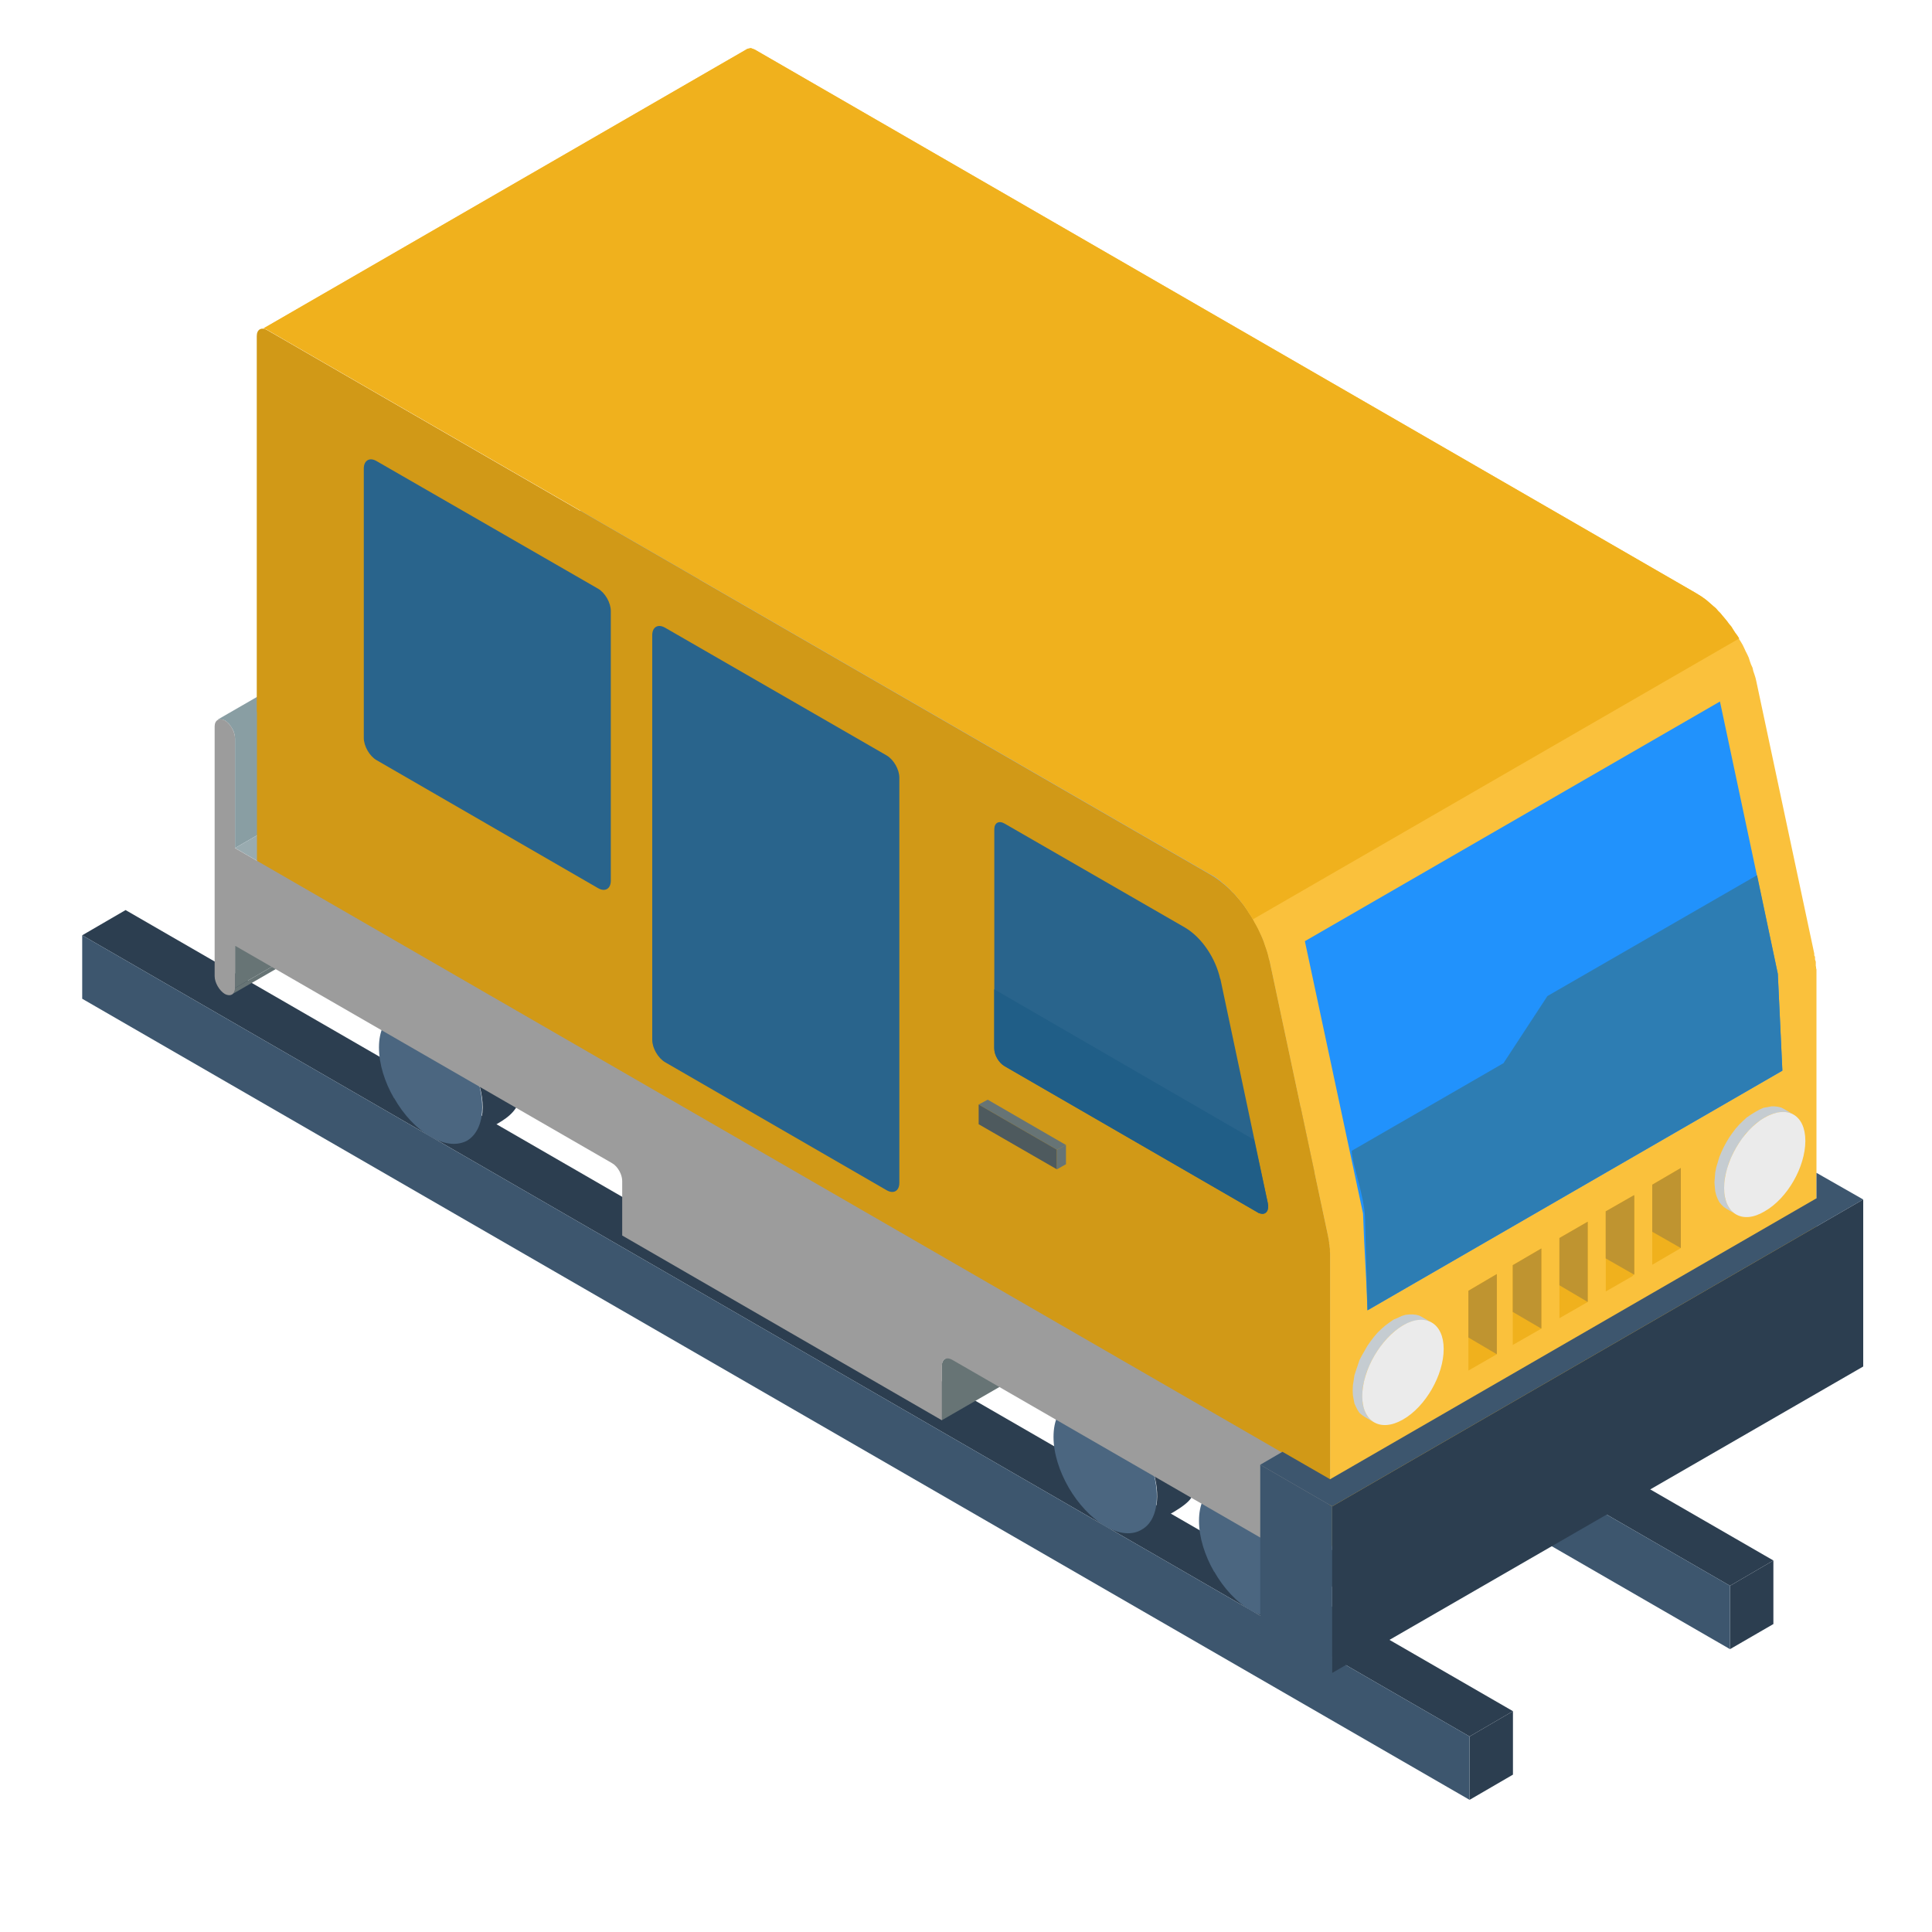 <?xml version="1.0" encoding="utf-8"?>
<!-- Generator: Adobe Illustrator 16.0.0, SVG Export Plug-In . SVG Version: 6.00 Build 0)  -->
<!DOCTYPE svg PUBLIC "-//W3C//DTD SVG 1.1//EN" "http://www.w3.org/Graphics/SVG/1.1/DTD/svg11.dtd">
<svg version="1.1" id="Layer_1" xmlns="http://www.w3.org/2000/svg" xmlns:xlink="http://www.w3.org/1999/xlink" x="0px" y="0px"
	 width="20px" height="20px" viewBox="0 0 20 20" enable-background="new 0 0 20 20" xml:space="preserve">
<g>
	<g>
		<polygon fill-rule="evenodd" clip-rule="evenodd" fill="#2C3E50" points="3.547,8.123 3.997,7.865 18.358,16.154 17.909,16.416 		
			"/>
		<polygon fill-rule="evenodd" clip-rule="evenodd" fill="#2C3E50" points="17.909,16.416 18.358,16.154 18.358,16.812 
			17.909,17.072 		"/>
		<polygon fill-rule="evenodd" clip-rule="evenodd" fill="#3D566E" points="3.547,8.779 3.547,8.123 17.909,16.416 17.909,17.072 		
			"/>
	</g>
	<g>
		<polygon fill-rule="evenodd" clip-rule="evenodd" fill="#2C3E50" points="0.851,9.682 1.3,9.421 15.662,17.714 15.213,17.976 		
			"/>
		<polygon fill-rule="evenodd" clip-rule="evenodd" fill="#2C3E50" points="15.213,17.976 15.662,17.714 15.662,18.371 
			15.213,18.632 		"/>
		<polygon fill-rule="evenodd" clip-rule="evenodd" fill="#3D566E" points="0.851,10.339 0.851,9.682 15.213,17.976 15.213,18.632 
					"/>
	</g>
	<path fill-rule="evenodd" clip-rule="evenodd" fill="#2C3E50" d="M4.876,11.783c-0.096,0.058,0.006-0.008,0.039-0.046
		c0.3-0.396-0.29-1.372-0.761-1.268c-0.109,0.023-0.019-0.008,0.041-0.042c0.127-0.073,0.313-0.215,0.463-0.208
		c0.498,0.039,1.002,0.987,0.618,1.325c-0.088,0.081-0.253,0.153-0.367,0.219L4.876,11.783L4.876,11.783z M12.603,15.375
		c0.107-0.065,0.392-0.25,0.507-0.254c0.332-0.016,0.615,0.38,0.719,0.657c0.096,0.257,0.138,0.545-0.125,0.714
		c-0.111,0.069-0.258,0.146-0.375,0.216c0,0,0.067-0.065,0.073-0.069c0.213-0.27-0.026-0.788-0.223-1.011
		c-0.147-0.165-0.332-0.296-0.566-0.249l-0.018,0.004L12.603,15.375L12.603,15.375z M11.932,15.771
		c-0.178,0.104-0.096,0.073-0.037,0c0.263-0.357-0.141-1.091-0.512-1.237c-0.244-0.096-0.464,0.081-0.09-0.138
		c0.232-0.139,0.348-0.216,0.6-0.05c0.307,0.203,0.66,0.81,0.439,1.159C12.271,15.602,12.038,15.713,11.932,15.771L11.932,15.771z
		 M6.495,12.34c-0.002,0.111-0.033,0.25-0.13,0.319C6.29,12.713,6.52,12.57,6.52,12.57c0.115-0.065,0.284-0.138,0.348-0.257
		c0.175-0.334-0.13-0.892-0.401-1.099c-0.263-0.204-0.418-0.135-0.676,0.026c-0.329,0.204-0.164,0.054,0.038,0.104
		C6.211,11.441,6.487,11.968,6.495,12.34z"/>
	<path fill-rule="evenodd" clip-rule="evenodd" fill="#4B6680" d="M12.946,15.433c0.147,0.088,0.282,0.234,0.378,0.399l0,0l0,0
		c0.097,0.169,0.156,0.357,0.156,0.53c0,0.169-0.06,0.288-0.156,0.346l0,0c-0.096,0.054-0.23,0.046-0.378-0.039
		c-0.147-0.084-0.28-0.23-0.376-0.399h-0.002c-0.097-0.169-0.156-0.357-0.156-0.526c0-0.173,0.06-0.292,0.158-0.346l0.004-0.004
		C12.67,15.34,12.803,15.352,12.946,15.433z"/>
	<path fill-rule="evenodd" clip-rule="evenodd" fill="#4B6680" d="M11.442,14.564c0.147,0.088,0.28,0.234,0.376,0.399l0,0l0,0
		c0.099,0.169,0.158,0.357,0.158,0.526c0,0.173-0.06,0.292-0.158,0.346l0,0c-0.096,0.058-0.229,0.05-0.376-0.035
		c-0.149-0.088-0.282-0.234-0.378-0.399l0,0c-0.098-0.169-0.158-0.357-0.158-0.526c0-0.173,0.06-0.292,0.158-0.35h0.006
		C11.166,14.472,11.297,14.479,11.442,14.564z"/>
	<path fill-rule="evenodd" clip-rule="evenodd" fill="#4B6680" d="M4.459,10.535c0.146,0.084,0.28,0.23,0.378,0.396v0.004l0,0
		c0.096,0.165,0.155,0.354,0.155,0.526c0,0.169-0.06,0.288-0.155,0.346l0,0c-0.098,0.054-0.232,0.046-0.378-0.039
		c-0.148-0.084-0.282-0.23-0.378-0.399H4.079c-0.096-0.165-0.156-0.354-0.156-0.526c0-0.169,0.06-0.292,0.158-0.346l0.006-0.004
		C4.183,10.439,4.313,10.45,4.459,10.535z"/>
	<polygon fill-rule="evenodd" clip-rule="evenodd" fill="#677475" points="2.433,9.79 7.442,6.897 7.442,7.335 2.433,10.228 	"/>
	<polygon fill-rule="evenodd" clip-rule="evenodd" fill="#677475" points="2.433,10.228 7.442,7.335 7.44,7.358 7.434,7.377 
		7.425,7.393 7.411,7.404 2.402,10.293 2.416,10.285 2.425,10.27 2.431,10.25 	"/>
	<polygon fill-rule="evenodd" clip-rule="evenodd" fill="#899EA3" points="2.252,7.45 7.261,4.562 7.277,4.554 7.296,4.554 
		7.315,4.558 7.336,4.566 7.357,4.581 7.378,4.6 7.396,4.624 7.411,4.646 7.425,4.673 7.434,4.7 7.44,4.727 7.442,4.75 7.442,4.954 
		7.442,5.887 2.433,8.779 2.433,7.846 2.433,7.643 2.431,7.62 2.425,7.592 2.416,7.565 2.402,7.539 2.387,7.516 2.37,7.493 
		2.349,7.474 2.328,7.458 2.306,7.45 2.287,7.447 2.268,7.447 	"/>
	<polygon fill-rule="evenodd" clip-rule="evenodd" fill="#677475" points="14.76,11.245 14.76,11.811 9.75,14.702 9.75,14.138 
		9.752,14.111 9.76,14.092 9.77,14.076 9.781,14.068 14.79,11.177 14.778,11.184 14.767,11.203 14.764,11.219 	"/>
	<polygon fill-rule="evenodd" clip-rule="evenodd" fill="#99ABB0" points="2.433,8.779 7.442,5.887 18.766,12.425 13.759,15.317 	
		"/>
	<polygon fill-rule="evenodd" clip-rule="evenodd" fill="#2C3E50" points="15.606,13.301 15.604,13.446 13.842,14.464 
		13.842,14.318 	"/>
	<polygon fill-rule="evenodd" clip-rule="evenodd" fill="#3D566E" points="13.842,14.38 15.533,13.404 15.604,13.442 13.842,14.464 
			"/>
	<path fill-rule="evenodd" clip-rule="evenodd" fill="#677475" d="M10.286,14l0.215-0.127c-0.002,0.019-0.006,0.038-0.008,0.058
		l-0.24,0.138l0.013-0.011l0.012-0.016l0.006-0.02L10.286,14L10.286,14z M12.491,12.729l2.831-1.637l-0.002,0.023l-0.006,0.019
		l-0.01,0.016l-0.014,0.012l-2.746,1.586l-0.028-0.012L12.491,12.729z"/>
	<path fill-rule="evenodd" clip-rule="evenodd" fill="#677475" d="M10.715,13.055l5.033-2.908L15.7,10.178l-0.046,0.035
		l-0.042,0.042l-0.041,0.039l-0.038,0.05l-0.034,0.05l-0.033,0.054l-0.028,0.058l-0.027,0.062l-0.022,0.065l-0.02,0.069
		l-0.018,0.069l-0.011,0.077l-0.01,0.081l-0.006,0.08l-0.002,0.085l-2.831,1.637l-0.036-0.016l-0.062-0.02l-0.06-0.016l-0.06-0.011
		l-0.056-0.008h-0.056h-0.056l-0.052,0.004l-0.053,0.008l-0.05,0.011l-0.046,0.016l-0.046,0.023l-0.045,0.019l-0.963,0.558v0.004
		c-0.179,0.104-0.306,0.299-0.352,0.572L10.286,14l0.002-0.085l0.006-0.085l0.01-0.076l0.011-0.077l0.018-0.073l0.019-0.064
		l0.023-0.065l0.025-0.062l0.03-0.058l0.033-0.054l0.035-0.054l0.039-0.043l0.04-0.046l0.042-0.038l0.048-0.035L10.715,13.055z"/>
	<polygon fill-rule="evenodd" clip-rule="evenodd" fill="#E6EAEB" points="13.769,16.009 18.804,13.101 18.8,13.128 18.797,13.146 
		18.785,13.162 18.773,13.17 13.735,16.077 13.749,16.07 13.759,16.051 13.767,16.035 	"/>
	<path fill-rule="evenodd" clip-rule="evenodd" fill="#E6EAEB" d="M10.179,14.061l0.323-0.184l0,0L10.179,14.061L10.179,14.061
		L10.179,14.061z M12.491,12.729l2.724-1.575l0,0L12.491,12.729L12.491,12.729z"/>
	<path fill-rule="evenodd" clip-rule="evenodd" fill="#D19917" d="M2.658,7.37V3.479c0-0.069,0.048-0.096,0.108-0.062l9.752,5.631
		c0.148,0.084,0.285,0.215,0.395,0.376l0,0c0.109,0.157,0.191,0.342,0.232,0.53l0.599,2.82l0.002,0.008
		c0.008,0.034,0.012,0.068,0.018,0.104c0.004,0.034,0.006,0.069,0.006,0.104v3.02c0,0.068-0.05,0.096-0.109,0.062
		c-1.738-1.003-10.055-5.8-11.001-6.354V7.37z"/>
	<path fill-rule="evenodd" clip-rule="evenodd" fill="#29648C" d="M10.4,8.526l1.867,1.076c0.084,0.05,0.163,0.126,0.229,0.223l0,0
		c0.063,0.092,0.111,0.2,0.135,0.307h0.002l0.491,2.32c0.018,0.077-0.018,0.127-0.075,0.111c-0.01-0.003-0.019-0.003-0.028-0.011
		l0,0l-2.62-1.514c-0.06-0.034-0.108-0.115-0.108-0.185V8.587C10.292,8.518,10.34,8.491,10.4,8.526z"/>
	<polygon fill-rule="evenodd" clip-rule="evenodd" fill="#677475" points="11.035,11.853 10.225,11.384 10.131,11.434 
		10.941,11.902 	"/>
	<polygon fill-rule="evenodd" clip-rule="evenodd" fill="#4E5A5E" points="10.941,11.902 10.131,11.434 10.131,11.638 
		10.941,12.105 	"/>
	<polygon fill-rule="evenodd" clip-rule="evenodd" fill="#677475" points="11.035,12.052 11.035,11.853 10.941,11.902 
		10.941,12.105 	"/>
	<path fill-rule="evenodd" clip-rule="evenodd" fill="#9C9C9C" d="M6.336,12.041L2.433,9.79v0.438c0,0.065-0.048,0.092-0.105,0.062
		c-0.058-0.035-0.106-0.119-0.106-0.185c0-0.964,0-1.417,0-2.377V7.52c0-0.065,0.048-0.092,0.106-0.062
		c0.058,0.035,0.105,0.119,0.105,0.185v0.204v0.933l11.326,6.538v1.01l-3.901-2.251c-0.06-0.034-0.107-0.008-0.107,0.062v0.564
		L6.441,12.79v-0.565C6.441,12.159,6.396,12.075,6.336,12.041z"/>
	<path fill-rule="evenodd" clip-rule="evenodd" fill="#FAC13C" d="M17.552,6.137l0.031,0.019l0.026,0.016l0.027,0.019l0.026,0.019
		l0.027,0.023l0.022,0.019l0.023,0.023l0.03,0.023l0.023,0.027l0.023,0.023l0.022,0.027l0.023,0.027l0.022,0.027l0.023,0.031
		l0.023,0.027l0.019,0.031l0,0l0.02,0.031l0.023,0.031l0.015,0.031l0.02,0.031l0.02,0.034l0.015,0.031l0.016,0.035l0.016,0.031
		l0.016,0.035l0.011,0.035l0.012,0.034l0.016,0.035l0.008,0.035l0.012,0.035l0.011,0.035l0.008,0.034l0.6,2.82v0.007v0.012
		l0.008,0.015v0.012v0.015l0.004,0.012l0.004,0.012v0.015v0.012v0.015l0.003,0.012v0.011l0.004,0.016v0.011v0.016v0.011v0.012v3.019
		l-5.035,2.908c0-1.007,0-2.013,0-3.02c0-0.004,0-0.008,0-0.012s0-0.008,0-0.012c-0.002-0.007-0.002-0.011-0.002-0.015
		s0-0.008,0-0.012s0-0.012,0-0.016s-0.002-0.008-0.002-0.012s-0.002-0.007-0.002-0.015c0-0.004,0-0.008,0-0.012
		c-0.002-0.004-0.002-0.008-0.004-0.012c0-0.008,0-0.012,0-0.016c-0.002-0.004-0.002-0.008-0.002-0.011
		c0-0.004-0.002-0.008-0.002-0.012c0-0.008-0.002-0.012-0.002-0.012c0-0.008-0.002-0.012-0.004-0.016c0-0.004,0-0.012-0.002-0.016
		c-0.002-0.003-0.002-0.007-0.002-0.011c0,0,0-0.004-0.002-0.008l-0.599-2.82l-0.01-0.034l-0.008-0.035l-0.01-0.035l-0.012-0.035
		l-0.012-0.035l-0.011-0.034l-0.014-0.035l-0.016-0.035l-0.016-0.035l-0.015-0.031l-0.018-0.034l-0.018-0.031L12.97,9.517
		l-0.018-0.031l-0.021-0.031l-0.019-0.031l0,0c-0.008-0.012-0.014-0.019-0.021-0.031s-0.014-0.019-0.021-0.031
		c-0.007-0.008-0.015-0.015-0.022-0.027c-0.006-0.008-0.014-0.019-0.023-0.027c-0.008-0.008-0.016-0.019-0.022-0.027
		c-0.008-0.008-0.016-0.02-0.023-0.027c-0.008-0.008-0.016-0.016-0.025-0.023c-0.007-0.008-0.015-0.02-0.024-0.027
		c-0.006-0.007-0.016-0.015-0.023-0.023c-0.01-0.007-0.017-0.015-0.026-0.023c-0.008-0.008-0.016-0.012-0.025-0.019
		c-0.01-0.008-0.018-0.016-0.024-0.023c-0.01-0.004-0.02-0.012-0.027-0.02c-0.01-0.008-0.02-0.011-0.026-0.019
		c-0.01-0.004-0.018-0.012-0.029-0.016c-0.008-0.007-0.018-0.011-0.027-0.015L2.766,3.414C2.75,3.406,2.737,3.402,2.725,3.402
		L2.744,3.39l4.994-2.885l0.015-0.003l0.02-0.004l0.019,0.007l0.021,0.008L17.552,6.137z"/>
	<polygon fill-rule="evenodd" clip-rule="evenodd" fill="#C5CCD1" points="17.971,12.57 17.871,12.513 17.844,12.494 17.82,12.471 
		17.798,12.444 17.782,12.413 17.767,12.375 17.756,12.332 17.752,12.29 17.748,12.24 17.752,12.19 17.756,12.137 17.767,12.083 
		17.782,12.033 17.798,11.979 17.82,11.926 17.844,11.875 17.871,11.825 17.901,11.775 17.933,11.729 17.967,11.684 18.005,11.641 
		18.044,11.603 18.082,11.568 18.128,11.537 18.17,11.511 18.213,11.487 18.255,11.468 18.297,11.461 18.336,11.453 18.37,11.453 
		18.404,11.457 18.439,11.465 18.466,11.479 18.566,11.537 18.535,11.522 18.505,11.515 18.47,11.511 18.436,11.511 18.396,11.519 
		18.354,11.529 18.313,11.545 18.267,11.568 18.228,11.595 18.182,11.626 18.144,11.66 18.105,11.702 18.066,11.741 18.036,11.787 
		18.001,11.833 17.971,11.883 17.943,11.933 17.921,11.983 17.897,12.037 17.882,12.091 17.867,12.141 17.855,12.194 17.852,12.248 
		17.848,12.298 17.852,12.348 17.855,12.39 17.867,12.433 17.882,12.471 17.897,12.502 17.921,12.528 17.943,12.552 	"/>
	<path fill-rule="evenodd" clip-rule="evenodd" fill="#EBEBEB" d="M18.267,12.54c-0.23,0.138-0.419,0.026-0.419-0.242
		s0.188-0.596,0.419-0.729c0.238-0.135,0.422-0.027,0.422,0.242C18.688,12.079,18.505,12.405,18.267,12.54z"/>
	<path fill-rule="evenodd" clip-rule="evenodd" fill="#F0B11D" d="M16.918,12.383v0.791c0,0.012-0.01,0.03-0.021,0.038l-0.274,0.157
		V12.54l0.273-0.157C16.904,12.379,16.912,12.379,16.918,12.383z"/>
	<polygon fill-rule="evenodd" clip-rule="evenodd" fill="#F0B11D" points="16.143,13.646 16.143,12.816 16.436,12.647 
		16.436,13.478 	"/>
	<polygon fill-rule="evenodd" clip-rule="evenodd" fill="#F0B11D" points="15.956,12.924 15.956,13.754 15.66,13.923 15.66,13.097 	
		"/>
	<polygon fill-rule="evenodd" clip-rule="evenodd" fill="#F0B11D" points="17.104,13.093 17.104,12.264 17.4,12.091 17.4,12.92 	"/>
	<polygon fill-rule="evenodd" clip-rule="evenodd" fill="#F0B11D" points="15.201,14.188 15.201,13.362 15.495,13.189 
		15.495,14.019 	"/>
	<polygon fill-rule="evenodd" clip-rule="evenodd" fill="#C5CCD1" points="14.226,14.726 14.128,14.668 14.099,14.648 
		14.073,14.626 14.055,14.599 14.037,14.564 14.021,14.529 14.013,14.487 14.005,14.441 14.003,14.396 14.005,14.342 14.013,14.291 
		14.021,14.237 14.037,14.188 14.055,14.134 14.073,14.08 14.099,14.03 14.128,13.98 14.156,13.931 14.188,13.885 14.224,13.838 
		14.26,13.796 14.299,13.758 14.339,13.723 14.381,13.692 14.425,13.661 14.468,13.643 14.51,13.623 14.55,13.611 14.589,13.607 
		14.627,13.607 14.661,13.611 14.692,13.619 14.723,13.635 14.822,13.692 14.792,13.677 14.76,13.669 14.725,13.665 14.688,13.665 
		14.649,13.673 14.609,13.681 14.567,13.7 14.525,13.719 14.48,13.75 14.438,13.78 14.398,13.815 14.36,13.854 14.323,13.896 
		14.289,13.942 14.256,13.988 14.226,14.038 14.198,14.088 14.176,14.138 14.152,14.191 14.135,14.241 14.122,14.295 14.11,14.349 
		14.104,14.403 14.103,14.453 14.104,14.499 14.11,14.545 14.122,14.587 14.135,14.622 14.152,14.656 14.176,14.684 14.198,14.706 	
		"/>
	<path fill-rule="evenodd" clip-rule="evenodd" fill="#EBEBEB" d="M14.525,14.694c-0.232,0.135-0.423,0.027-0.423-0.241
		c0-0.27,0.19-0.596,0.423-0.734c0.232-0.134,0.42-0.022,0.42,0.246S14.758,14.561,14.525,14.694z"/>
	<polygon fill-rule="evenodd" clip-rule="evenodd" fill="#BF9430" points="15.495,13.189 15.201,13.362 15.201,13.846 
		15.495,14.019 	"/>
	<polygon fill-rule="evenodd" clip-rule="evenodd" fill="#BF9430" points="15.956,12.924 15.66,13.097 15.66,13.581 15.956,13.754 	
		"/>
	<polygon fill-rule="evenodd" clip-rule="evenodd" fill="#BF9430" points="16.436,12.647 16.143,12.816 16.143,13.305 
		16.436,13.478 	"/>
	<polygon fill-rule="evenodd" clip-rule="evenodd" fill="#BF9430" points="16.918,12.371 16.622,12.54 16.622,13.027 16.918,13.196 
			"/>
	<polygon fill-rule="evenodd" clip-rule="evenodd" fill="#BF9430" points="17.4,12.091 17.104,12.264 17.104,12.751 17.4,12.92 	"/>
	<path fill-rule="evenodd" clip-rule="evenodd" fill="#2192FC" d="M18.404,10.082l0.047,1.002l-4.295,2.481
		c-0.016-0.457-0.03-0.545-0.046-1.003l-0.602-2.819l4.297-2.481C18.005,8.203,18.205,9.145,18.404,10.082z"/>
	<polygon fill-rule="evenodd" clip-rule="evenodd" fill="#3D566E" points="19.288,12.417 18.804,12.141 18.804,12.405 
		13.769,15.313 13.276,15.029 13.046,15.163 13.791,15.594 	"/>
	<polygon fill-rule="evenodd" clip-rule="evenodd" fill="#3D566E" points="13.791,15.594 13.046,15.163 13.046,16.888 
		13.791,17.318 	"/>
	<polygon fill-rule="evenodd" clip-rule="evenodd" fill="#2C3E50" points="19.288,14.146 19.288,12.417 13.791,15.594 
		13.791,17.318 	"/>
	<path fill-rule="evenodd" clip-rule="evenodd" fill="#2D7DB3" d="M18.189,9.06l0.215,1.021l0.047,1.002l-4.295,2.481l-0.025-0.948
		c-0.007-0.242-0.134-0.562-0.138-0.703l1.571-0.907l0.455-0.695L18.189,9.06z"/>
	<path fill-rule="evenodd" clip-rule="evenodd" fill="#205E87" d="M12.982,11.799l0.141,0.652c0.018,0.077-0.018,0.127-0.075,0.111
		c-0.01-0.003-0.019-0.003-0.028-0.011l0,0l-2.62-1.514c-0.06-0.034-0.108-0.115-0.108-0.185v-0.611L12.982,11.799z"/>
	<path fill-rule="evenodd" clip-rule="evenodd" fill="#29648C" d="M6.885,6.498l2.293,1.322c0.073,0.042,0.132,0.146,0.132,0.23
		v4.194c0,0.085-0.06,0.119-0.132,0.077l-2.293-1.325c-0.073-0.043-0.133-0.146-0.133-0.231v-4.19
		C6.752,6.49,6.812,6.456,6.885,6.498z"/>
	<path fill-rule="evenodd" clip-rule="evenodd" fill="#29648C" d="M3.898,4.773l2.293,1.321c0.073,0.042,0.132,0.146,0.132,0.23
		v2.793c0,0.084-0.06,0.119-0.132,0.077L3.898,7.869c-0.073-0.042-0.132-0.146-0.132-0.23V4.85C3.766,4.766,3.826,4.731,3.898,4.773
		z"/>
	<path fill-rule="evenodd" clip-rule="evenodd" fill="#F0B11D" d="M18.005,6.609L12.97,9.517l0,0l-0.018-0.031l-0.021-0.031
		l-0.019-0.031l0,0c-0.008-0.012-0.014-0.019-0.021-0.031s-0.014-0.019-0.021-0.031c-0.007-0.008-0.015-0.015-0.022-0.027
		c-0.006-0.008-0.014-0.019-0.023-0.027c-0.008-0.008-0.016-0.019-0.022-0.027c-0.008-0.008-0.016-0.02-0.023-0.027
		c-0.008-0.008-0.016-0.016-0.025-0.023c-0.007-0.008-0.015-0.02-0.024-0.027c-0.006-0.007-0.016-0.015-0.023-0.023
		c-0.01-0.007-0.017-0.015-0.026-0.023c-0.008-0.008-0.016-0.012-0.025-0.019c-0.01-0.008-0.018-0.016-0.024-0.023
		c-0.01-0.004-0.02-0.012-0.027-0.02c-0.01-0.008-0.02-0.011-0.026-0.019c-0.01-0.004-0.018-0.012-0.029-0.016
		c-0.008-0.007-0.018-0.011-0.027-0.015L2.766,3.414C2.75,3.406,2.737,3.402,2.725,3.402L2.744,3.39l4.994-2.885l0.015-0.003
		l0.02-0.004l0.019,0.007l0.021,0.008l9.739,5.624l0.031,0.019l0.026,0.016l0.027,0.019l0.026,0.019l0.027,0.023l0.022,0.019
		l0.027,0.023l0.026,0.023l0.023,0.027l0.023,0.023l0.022,0.027l0.023,0.027l0.022,0.027l0.023,0.031l0.023,0.027l0.019,0.031l0,0
		l0.02,0.031l0.023,0.031L18.005,6.609L18.005,6.609z"/>
</g>
</svg>
